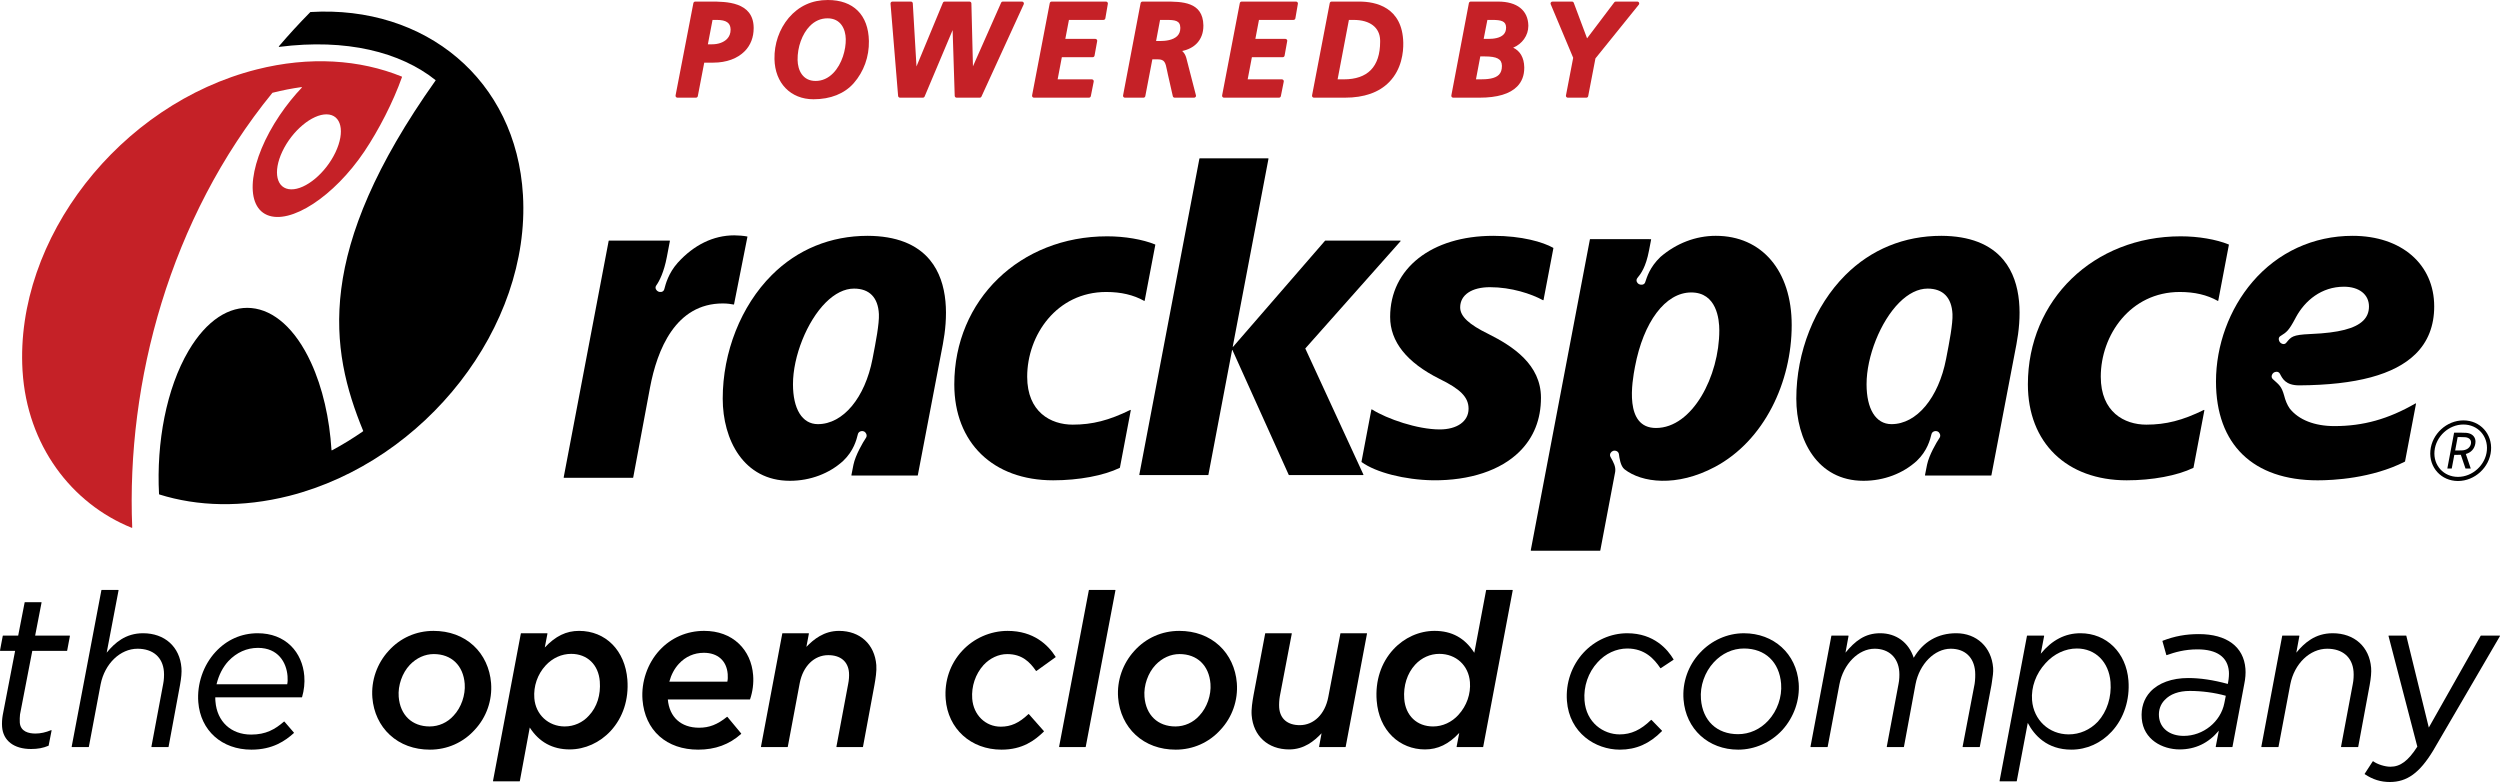 <?xml version="1.0" encoding="utf-8"?>
<!-- Generator: Adobe Illustrator 16.0.4, SVG Export Plug-In . SVG Version: 6.00 Build 0)  -->
<!DOCTYPE svg PUBLIC "-//W3C//DTD SVG 1.1//EN" "http://www.w3.org/Graphics/SVG/1.1/DTD/svg11.dtd">
<svg version="1.1" id="Layer_1" xmlns="http://www.w3.org/2000/svg" xmlns:xlink="http://www.w3.org/1999/xlink" x="0px" y="0px"
	 width="301.217px" height="94.221px" viewBox="0 0 301.217 94.221" enable-background="new 0 0 301.217 94.221"
	 xml:space="preserve">
<g>
	<g>
		<path fill-rule="evenodd" clip-rule="evenodd" fill="#C52127" d="M149.603,0.191c-0.109,0-0.203,0.078-0.223,0.185l-2.131,11.122
			c-0.012,0.068,0.006,0.137,0.049,0.189c0.043,0.052,0.107,0.081,0.174,0.081h6.631c0.107,0,0.201-0.076,0.223-0.183l0.35-1.753
			c0.012-0.066-0.004-0.136-0.049-0.189c-0.043-0.052-0.107-0.083-0.176-0.083c0,0-3.639,0-4.123,0
			c0.082-0.42,0.451-2.369,0.508-2.667c0.342,0,3.715,0,3.715,0c0.111,0,0.205-0.079,0.225-0.188l0.316-1.753
			c0.002-0.013,0.006-0.026,0.006-0.04c0-0.053-0.02-0.104-0.055-0.146c-0.043-0.053-0.107-0.082-0.174-0.082c0,0-3.139,0-3.613,0
			c0.078-0.406,0.379-1.998,0.434-2.285c0.346,0,4.162,0,4.162,0c0.109,0,0.205-0.08,0.225-0.189l0.301-1.753
			c0.002-0.012,0.004-0.025,0.004-0.038c0-0.054-0.02-0.105-0.053-0.147c-0.045-0.051-0.107-0.081-0.176-0.081H149.603z"/>
		<path fill-rule="evenodd" clip-rule="evenodd" fill="#C52127" d="M86.365,2.4h-0.514l-0.562,2.938h0.521
			c0.734,0,1.383-0.234,1.783-0.641c0.289-0.295,0.434-0.669,0.434-1.112V3.547C88.013,2.754,87.5,2.4,86.365,2.4z M83.765,0.191
			h1.881c1.783,0,5.1,0,5.16,3.107v0.095c0,1.099-0.369,2.055-1.07,2.768c-0.877,0.895-2.219,1.386-3.783,1.386h-1.102l-0.775,4.037
			c-0.021,0.108-0.115,0.185-0.225,0.185h-2.23c-0.068,0-0.133-0.029-0.176-0.083c-0.043-0.051-0.061-0.121-0.049-0.188
			l2.146-11.122C83.564,0.269,83.658,0.191,83.765,0.191z"/>
		<path fill-rule="evenodd" clip-rule="evenodd" fill="#C52127" d="M96.099,7.234c0.023,1.218,0.605,2.519,2.166,2.519
			c0.795,0,1.508-0.316,2.121-0.939c1.082-1.105,1.543-2.856,1.518-4.104c-0.021-1.209-0.611-2.502-2.197-2.502
			c-0.811,0-1.527,0.313-2.133,0.929C96.648,4.08,96.07,5.689,96.099,7.234z M95.031,2.151C96.25,0.725,97.833,0,99.738,0
			c3.088,0,4.895,1.801,4.953,4.94c0.037,1.886-0.611,3.688-1.826,5.079c-1.119,1.27-2.799,1.941-4.852,1.941
			c-2.754,0-4.645-1.947-4.699-4.844C93.279,5.279,93.888,3.517,95.031,2.151z"/>
		<path fill-rule="evenodd" clip-rule="evenodd" fill="#C52127" d="M120.828,0.191c-0.09,0-0.17,0.054-0.207,0.136
			c0,0-2.777,6.276-3.393,7.666c-0.037-1.495-0.188-7.58-0.188-7.58c-0.002-0.123-0.104-0.222-0.229-0.222h-2.994
			c-0.092,0-0.176,0.056-0.211,0.14c0,0-2.611,6.301-3.182,7.677c-0.086-1.468-0.445-7.602-0.445-7.602
			c-0.006-0.121-0.105-0.215-0.225-0.215h-2.232c-0.062,0-0.123,0.027-0.168,0.073c-0.043,0.047-0.062,0.11-0.059,0.174
			l0.914,11.121c0.01,0.119,0.109,0.209,0.227,0.209h2.758c0.092,0,0.174-0.055,0.209-0.139c0,0,2.768-6.563,3.375-8.002
			c0.049,1.538,0.252,7.92,0.252,7.92c0.002,0.124,0.104,0.221,0.227,0.221h2.789c0.088,0,0.17-0.051,0.207-0.133l5.094-11.121
			c0.031-0.071,0.027-0.153-0.018-0.218c-0.041-0.066-0.111-0.105-0.189-0.105H120.828z"/>
		<path fill-rule="evenodd" clip-rule="evenodd" fill="#C52127" d="M126.705,0.191c-0.107,0-0.203,0.078-0.223,0.185l-2.129,11.122
			c-0.012,0.068,0.006,0.137,0.049,0.189c0.041,0.052,0.105,0.081,0.174,0.081h6.629c0.109,0,0.201-0.076,0.225-0.183l0.348-1.753
			c0.014-0.066-0.004-0.136-0.047-0.189c-0.043-0.052-0.107-0.083-0.176-0.083c0,0-3.641,0-4.123,0
			c0.08-0.42,0.449-2.369,0.506-2.667c0.342,0,3.717,0,3.717,0c0.109,0,0.203-0.079,0.223-0.188l0.318-1.753
			c0.002-0.013,0.004-0.026,0.004-0.04c0-0.053-0.02-0.104-0.053-0.146c-0.045-0.053-0.107-0.082-0.176-0.082c0,0-3.139,0-3.613,0
			c0.078-0.406,0.381-1.998,0.436-2.285c0.346,0,4.16,0,4.16,0c0.111,0,0.207-0.08,0.227-0.189l0.301-1.753
			c0-0.012,0.002-0.025,0.002-0.038c0-0.054-0.018-0.105-0.053-0.147c-0.043-0.051-0.107-0.081-0.174-0.081H126.705z"/>
		<path fill-rule="evenodd" clip-rule="evenodd" fill="#C52127" d="M140.507,2.4h-0.736l-0.477,2.54h0.537
			c0.533,0,1.502-0.08,2.023-0.611c0.242-0.246,0.359-0.558,0.359-0.95V3.34C142.199,2.463,141.558,2.4,140.507,2.4z M140.355,0.191
			c2.041,0,4.582,0,4.637,2.854v0.074c0,0.843-0.273,1.572-0.795,2.113c-0.441,0.455-1.051,0.767-1.764,0.912
			c0.238,0.204,0.414,0.495,0.508,0.862l1.154,4.478c0.004,0.019,0.008,0.039,0.008,0.058c0,0.049-0.018,0.099-0.049,0.139
			c-0.043,0.055-0.109,0.088-0.18,0.088h-2.344c-0.105,0-0.197-0.073-0.221-0.176l-0.592-2.612l-0.109-0.517
			c-0.184-0.903-0.268-1.315-1.111-1.315h-0.654l-0.848,4.436c-0.021,0.108-0.115,0.185-0.225,0.185h-2.23
			c-0.068,0-0.133-0.029-0.176-0.081c-0.045-0.053-0.062-0.121-0.049-0.188l2.113-11.123c0.021-0.107,0.115-0.186,0.225-0.186
			H140.355z"/>
		<path fill-rule="evenodd" clip-rule="evenodd" fill="#C52127" d="M163.101,2.4h-0.576l-1.361,7.16h0.76
			c1.42,0,2.508-0.377,3.24-1.12c0.746-0.763,1.125-1.909,1.125-3.412l-0.002-0.175C166.257,3.317,165.066,2.4,163.101,2.4z
			 M160.437,0.191h3.348c1.939,0,5.207,0.646,5.291,4.972c0.021,1.098-0.174,3.173-1.709,4.735c-1.217,1.24-3.004,1.87-5.312,1.87
			h-3.746c-0.066,0-0.131-0.029-0.174-0.081c-0.045-0.053-0.062-0.121-0.051-0.189l2.131-11.122
			C160.236,0.27,160.33,0.191,160.437,0.191z"/>
		<path fill-rule="evenodd" clip-rule="evenodd" fill="#C52127" d="M178.886,6.798h-0.531l-0.521,2.763h0.49
			c0.857,0,1.795-0.066,2.277-0.557c0.242-0.247,0.359-0.588,0.359-1.04V7.912C180.945,7.11,180.363,6.798,178.886,6.798z
			 M179.804,2.4h-0.594l-0.447,2.285h0.6c0.584,0,1.369-0.091,1.789-0.52c0.209-0.213,0.311-0.486,0.311-0.838V3.292
			C181.447,2.543,180.867,2.4,179.804,2.4z M177.205,0.191h3.299c2.279,0,3.605,1.052,3.641,2.885v0.052
			c0,1.148-0.748,2.17-1.826,2.617c0.828,0.385,1.311,1.204,1.334,2.351V8.18c0,0.91-0.287,1.664-0.855,2.241
			c-0.875,0.895-2.402,1.348-4.535,1.348h-3.17c-0.068,0-0.133-0.029-0.178-0.081c-0.041-0.053-0.059-0.121-0.047-0.188
			l2.113-11.123C177.003,0.27,177.095,0.191,177.205,0.191z"/>
		<path fill-rule="evenodd" clip-rule="evenodd" fill="#C52127" d="M194.679,0.191c-0.07,0-0.139,0.034-0.18,0.09
			c0,0-2.848,3.769-3.279,4.339c-0.244-0.651-1.602-4.28-1.602-4.28c-0.031-0.089-0.117-0.148-0.213-0.148h-2.357
			c-0.076,0-0.148,0.039-0.191,0.102c-0.023,0.038-0.037,0.082-0.037,0.127c0,0.029,0.006,0.06,0.02,0.088
			c0,0,2.656,6.329,2.709,6.453c-0.025,0.132-0.871,4.537-0.871,4.537c-0.002,0.015-0.004,0.03-0.004,0.044
			c0,0.053,0.02,0.104,0.051,0.144c0.045,0.054,0.109,0.083,0.178,0.083h2.23c0.109,0,0.203-0.076,0.223-0.185
			c0,0,0.852-4.439,0.875-4.549c0.068-0.087,5.223-6.473,5.223-6.473c0.035-0.041,0.051-0.092,0.051-0.143
			c0-0.033-0.006-0.066-0.021-0.099c-0.037-0.079-0.117-0.13-0.205-0.13H194.679z"/>
	</g>
	<g>
		<g>
			<g>
				<path fill-rule="evenodd" clip-rule="evenodd" fill="#C52127" d="M34.025,18.238c-1.184,2.496-0.713,4.545,1.053,4.576
					c1.768,0.031,4.158-1.965,5.342-4.459c1.184-2.496,0.715-4.546-1.053-4.578C37.601,13.749,35.208,15.744,34.025,18.238z
					 M48.416,9.229c0.014,0.006,0.023,0.021,0.023,0.037c0,0.006,0,0.011-0.002,0.015c-1.057,2.991-2.807,6.393-4.541,8.975
					c-3.656,5.429-8.902,8.852-11.719,7.645c-2.812-1.207-2.137-6.586,1.523-12.017c0.824-1.219,1.725-2.336,2.66-3.322
					c0.008-0.008,0.012-0.018,0.012-0.029c0-0.021-0.02-0.041-0.041-0.041c0,0-0.004,0-0.006,0.001
					c-1.148,0.16-2.314,0.387-3.488,0.684c-0.01,0.001-0.018,0.008-0.023,0.015C20.462,26.336,15.208,46.008,15.931,63.555v0.002
					c0,0.023-0.02,0.041-0.043,0.041c-0.004,0-0.01,0-0.014-0.002C8.593,60.661,3.273,53.629,2.72,44.724l-0.008-0.104
					C1.792,28.774,14.423,12.544,30.927,8.367C37.322,6.747,43.365,7.175,48.416,9.229z"/>
				<path fill-rule="evenodd" clip-rule="evenodd" d="M43.746,51.963c-1.199,0.834-2.451,1.604-3.744,2.297
					c-0.006,0.003-0.012,0.004-0.018,0.004c-0.021,0-0.041-0.017-0.043-0.039c-0.24-3.805-1.061-7.489-2.477-10.556
					c-3.779-8.187-10.383-8.816-14.746-1.406c-2.668,4.535-3.885,11.035-3.557,17.273c0,0.018,0.012,0.033,0.029,0.037
					c4.629,1.451,9.961,1.609,15.65,0.174c16.48-4.199,29.086-20.414,28.17-36.242C62.203,9.601,51.236,0.616,37.41,1.449
					c-0.01,0-0.018,0.005-0.025,0.012c-1.344,1.36-2.602,2.734-3.785,4.12c-0.004,0.008-0.008,0.017-0.008,0.025
					c0,0.023,0.02,0.043,0.041,0.043c0,0,0.002,0,0.006-0.001C41.74,4.622,48.234,6.27,52.47,9.646
					c0.01,0.007,0.016,0.019,0.016,0.031c0,0.008-0.002,0.018-0.006,0.022c-14.6,20.584-12.793,32.311-8.721,42.215
					c0.004,0.005,0.004,0.009,0.004,0.016C43.763,51.942,43.757,51.955,43.746,51.963z"/>
			</g>
			<g>
				<path fill-rule="evenodd" clip-rule="evenodd" d="M179.921,28.414c3.445,0,5.992,0.751,7.221,1.445
					c0.016,0.008,0.025,0.027,0.021,0.044l-1.189,6.241c-0.004,0.012-0.012,0.023-0.023,0.029s-0.027,0.006-0.039-0.001
					c-1.395-0.761-3.805-1.57-6.393-1.57c-2.172,0-3.588,0.91-3.588,2.435c0,1.092,1.084,2.072,3.377,3.189
					c2.984,1.492,6.357,3.701,6.357,7.696c0,2.608-0.869,4.789-2.582,6.489c-2.279,2.26-5.975,3.495-10.422,3.459
					c-3.418-0.055-6.875-0.941-8.605-2.195c-0.012-0.01-0.02-0.027-0.016-0.043l1.191-6.28c0.004-0.013,0.012-0.023,0.023-0.029
					c0.016-0.006,0.027-0.006,0.041,0.004c1.852,1.161,5.498,2.414,8.174,2.414c2.074,0,3.473-0.96,3.473-2.494
					c0-1.392-0.982-2.365-3.492-3.591c-3.971-1.985-5.957-4.5-5.957-7.468C167.494,32.357,172.464,28.414,179.921,28.414z"/>
				<path d="M144.554,19.079h8.24c0.014,0,0.023,0.007,0.031,0.016c0.01,0.011,0.012,0.022,0.01,0.034l-4.307,22.643
					c0,0.01,0.002,0.02,0.014,0.023c0.008,0.004,0.018,0.002,0.023-0.005l11.084-12.784c0.008-0.01,0.02-0.016,0.031-0.016
					l9.037,0.002c0.016,0,0.031,0.009,0.037,0.024c0.004,0.005,0.004,0.012,0.004,0.017c0,0.01-0.004,0.021-0.01,0.027
					l-11.479,12.929l7.004,15.193c0,0.006,0.004,0.01,0.004,0.018s-0.004,0.016-0.008,0.023c-0.006,0.012-0.02,0.02-0.035,0.02
					h-8.92c-0.016,0-0.031-0.012-0.037-0.025l-6.787-15.047c-0.002-0.009-0.012-0.014-0.02-0.013
					c-0.012,0.003-0.016,0.009-0.02,0.017l-2.855,15.034c-0.006,0.02-0.021,0.035-0.043,0.035h-8.238
					c-0.012,0-0.025-0.006-0.033-0.016c-0.008-0.012-0.01-0.023-0.01-0.035l7.24-38.078
					C144.519,19.094,144.535,19.079,144.554,19.079z"/>
				<path fill-rule="evenodd" clip-rule="evenodd" d="M133.398,28.473c2.117,0,4.277,0.368,5.775,0.981
					c0.02,0.008,0.029,0.027,0.027,0.047l-1.281,6.723c-0.004,0.013-0.012,0.024-0.023,0.03c-0.014,0.006-0.029,0.005-0.039-0.003
					c-1.295-0.723-2.791-1.071-4.576-1.071c-5.965,0-9.518,5.2-9.518,10.211c0,4.252,2.838,5.774,5.486,5.774
					c2.367,0,4.381-0.516,6.938-1.774c0.014-0.007,0.031-0.006,0.043,0.004c0.014,0.01,0.018,0.025,0.016,0.04l-1.309,6.906
					c-0.004,0.014-0.012,0.023-0.023,0.031c-1.939,0.938-4.938,1.5-8.023,1.5c-7.242,0-11.91-4.535-11.91-11.561
					C114.98,36.142,122.894,28.473,133.398,28.473z"/>
				<path d="M88.468,28.356c0.496,0,1.105,0.052,1.555,0.136c0.01,0,0.02,0.006,0.025,0.016s0.008,0.021,0.006,0.032l-1.611,8.12
					c-0.002,0.012-0.01,0.021-0.02,0.027s-0.021,0.008-0.031,0.006c-0.293-0.06-0.756-0.131-1.307-0.131
					c-5.689,0-7.91,5.562-8.771,10.16l-2.021,10.813c-0.004,0.02-0.02,0.033-0.039,0.033h-8.297c-0.012,0-0.023-0.004-0.031-0.014
					s-0.012-0.023-0.01-0.035l5.42-28.495c0.004-0.02,0.02-0.033,0.039-0.033l7.297-0.002c0.014,0,0.023,0.006,0.033,0.016
					c0.006,0.007,0.01,0.016,0.01,0.026l-0.367,1.926c-0.348,1.833-0.908,2.914-1.27,3.426l-0.055,0.094
					c-0.125,0.271,0.074,0.552,0.289,0.652c0.219,0.101,0.566,0.075,0.693-0.195l0.037-0.103c0.16-0.604,0.492-1.91,1.617-3.175
					C83.597,29.518,85.941,28.356,88.468,28.356z"/>
				<path fill-rule="evenodd" clip-rule="evenodd" d="M278.363,40.246c0.039-0.002,0.078-0.003,0.115-0.006
					c3.307-0.141,5.289-0.65,6.264-1.613c0.463-0.459,0.688-1.02,0.688-1.703c0-1.459-1.207-2.379-3.012-2.379
					c-2.715,0-4.695,1.668-5.781,3.664c-0.031,0.057-0.061,0.115-0.09,0.171c-0.789,1.479-1.041,1.641-1.75,2.089l-0.09,0.06
					c-0.23,0.191-0.154,0.53,0,0.714c0.154,0.182,0.467,0.309,0.695,0.117l0.076-0.08C276.054,40.592,276.177,40.34,278.363,40.246z
					 M283.453,28.414c5.898,0,9.836,3.428,9.836,8.51c0,2.351-0.766,4.281-2.271,5.75c-2.537,2.472-7.117,3.713-13.994,3.757h-0.002
					c-1.648-0.001-2.025-0.832-2.318-1.386l-0.059-0.088c-0.184-0.237-0.535-0.188-0.725-0.039
					c-0.186,0.146-0.311,0.469-0.127,0.703l0.074,0.078c0.764,0.691,1.025,0.845,1.342,1.962c0.139,0.56,0.365,1.128,0.672,1.56
					c1.086,1.371,3.004,2.117,5.385,2.117c3.477,0,6.49-0.844,9.768-2.732c0.014-0.007,0.031-0.007,0.045,0.002
					c0.012,0.01,0.02,0.026,0.016,0.042l-1.32,6.943c-0.002,0.014-0.01,0.023-0.021,0.029c-3.99,2.031-8.674,2.25-10.502,2.25
					c-7.799,0-12.256-4.333-12.256-11.906c0-4.363,1.604-8.738,4.396-12C274.455,30.387,278.738,28.414,283.453,28.414z"/>
				<path d="M199.521,51.566c4.402,0,7.633-6.248,7.633-11.765c0-1.329-0.312-4.565-3.383-4.565c-3.121,0-5.756,3.557-6.777,8.948
					C196.644,46.029,195.666,51.566,199.521,51.566z M198.937,28.867l-0.248,1.295c-0.387,2.045-0.996,2.83-1.391,3.314l-0.062,0.09
					c-0.145,0.263,0.014,0.548,0.221,0.664c0.209,0.115,0.582,0.122,0.729-0.139l0.043-0.099c0.201-0.591,0.535-1.792,1.838-3.039
					c1.916-1.642,4.246-2.54,6.664-2.54c5.547,0,9.145,4.203,9.145,10.755c0,6.872-3.303,13.919-9.246,17.087
					c-4.615,2.461-8.832,1.904-10.895,0.291c-0.498-0.391-0.619-1.407-0.674-1.808l-0.025-0.105
					c-0.092-0.285-0.432-0.396-0.689-0.304c-0.227,0.081-0.432,0.354-0.34,0.637l0.043,0.1c0.379,0.672,0.641,1.161,0.561,1.772
					l-1.795,9.48c-0.004,0.021-0.02,0.035-0.041,0.035h-8.297c-0.014,0-0.023-0.006-0.031-0.016s-0.012-0.023-0.01-0.035
					l7.125-37.458c0.002-0.018,0.02-0.033,0.039-0.033l7.297,0.006c0.012,0,0.023,0.004,0.031,0.014
					C198.937,28.844,198.939,28.855,198.937,28.867z"/>
				<path fill-rule="evenodd" clip-rule="evenodd" d="M262.753,28.473c2.113,0,4.273,0.368,5.773,0.981
					c0.02,0.008,0.029,0.027,0.025,0.047l-1.279,6.723c-0.004,0.013-0.012,0.024-0.023,0.03c-0.014,0.006-0.029,0.005-0.039-0.003
					c-1.293-0.723-2.791-1.071-4.576-1.071c-5.965,0-9.518,5.2-9.518,10.211c0,4.252,2.838,5.774,5.486,5.774
					c2.369,0,4.381-0.516,6.936-1.774c0.014-0.007,0.031-0.006,0.043,0.004c0.016,0.01,0.02,0.025,0.018,0.04l-1.309,6.906
					c-0.004,0.014-0.012,0.023-0.023,0.031c-1.939,0.938-4.938,1.5-8.023,1.5c-7.242,0-11.91-4.535-11.91-11.561
					C244.333,36.142,252.248,28.473,262.753,28.473z"/>
				<path d="M228.835,36.458c-2.252,2.253-3.943,6.481-3.939,9.849c0.002,2.955,1.098,4.797,3.004,4.797
					c3.047,0,5.676-3.188,6.578-7.857c0.203-1.043,0.408-2.105,0.557-3.049c0.146-0.942,0.24-1.775,0.213-2.356
					c-0.098-1.993-1.137-3.069-2.998-3.069C231.111,34.771,229.931,35.361,228.835,36.458z M231.935,57.247l0.25-1.262
					c0.238-1.143,1.145-2.702,1.494-3.214l0.053-0.094c0.121-0.273-0.055-0.594-0.273-0.69c-0.264-0.113-0.594-0.024-0.717,0.249
					l-0.033,0.104c-0.15,0.604-0.479,1.969-1.768,3.194c-1.65,1.504-3.934,2.396-6.42,2.396c-5.57,0-8.086-4.944-8.09-9.891
					c-0.004-5.621,2.205-11.187,5.904-14.887c3.098-3.101,7.096-4.738,11.568-4.738c3.398,0.014,5.914,1,7.492,2.908
					c2.332,2.828,2.141,7.072,1.559,10.158l-3.016,15.782c-0.004,0.02-0.02,0.035-0.041,0.035h-7.92
					c-0.012,0-0.025-0.008-0.033-0.016C231.937,57.27,231.935,57.258,231.935,57.247z"/>
				<path d="M99.482,36.458c-2.252,2.253-3.943,6.481-3.939,9.849c0.002,2.955,1.098,4.797,3.002,4.797
					c3.049,0,5.678-3.188,6.58-7.857c0.203-1.043,0.408-2.105,0.557-3.049c0.146-0.942,0.24-1.775,0.213-2.356
					c-0.098-1.993-1.137-3.069-2.998-3.069C101.757,34.771,100.578,35.361,99.482,36.458z M102.582,57.247l0.25-1.262
					c0.236-1.143,1.145-2.702,1.492-3.214l0.055-0.094c0.121-0.273-0.055-0.594-0.275-0.69c-0.262-0.113-0.592-0.024-0.715,0.249
					l-0.033,0.104c-0.15,0.604-0.479,1.969-1.768,3.194c-1.65,1.504-3.934,2.396-6.42,2.396c-5.57,0-8.086-4.944-8.09-9.891
					c-0.004-5.621,2.205-11.187,5.904-14.887c3.098-3.101,7.096-4.738,11.566-4.738c3.4,0.014,5.916,1,7.494,2.908
					c2.332,2.828,2.141,7.072,1.559,10.158l-3.016,15.782c-0.004,0.02-0.02,0.035-0.041,0.035h-7.92
					c-0.012,0-0.025-0.008-0.033-0.016C102.583,57.27,102.58,57.258,102.582,57.247z"/>
				<path d="M293.324,54.349c-0.156,1.728,1.105,3.109,2.828,3.109c1.758,0,3.328-1.438,3.484-3.196
					c0.156-1.73-1.105-3.113-2.828-3.113C295.05,51.148,293.484,52.586,293.324,54.349z M292.828,54.305
					c0.184-2.018,1.965-3.654,3.98-3.654c2.02,0,3.506,1.637,3.324,3.654c-0.182,2.016-1.961,3.649-3.98,3.649
					C294.136,57.954,292.648,56.321,292.828,54.305z M295.683,52.149c0-0.009,0.008-0.016,0.016-0.016h0.914l0.012,0.003
					c0.234,0.002,0.389,0.004,0.508,0.014c0.158,0.012,0.279,0.035,0.402,0.078c0.467,0.155,0.73,0.523,0.73,0.992
					c0,0.081-0.008,0.166-0.025,0.252c-0.105,0.575-0.471,1.044-1.141,1.229l0.588,1.729c0,0.004,0,0.006,0,0.006
					c0,0.006,0,0.01-0.002,0.012c-0.006,0.006-0.01,0.006-0.016,0.006h-0.596c-0.008,0-0.014-0.002-0.016-0.01l-0.559-1.649
					l-0.369,0.007h-0.012h-0.404l-0.309,1.64c0,0.008-0.008,0.012-0.018,0.012h-0.494c-0.004,0-0.01,0-0.014-0.004
					c-0.002-0.004-0.004-0.01-0.004-0.016l0.311-1.652l0.004-0.021l0.246-1.297L295.683,52.149z M296.517,52.664h-0.402l-0.15,0.809
					l-0.15,0.802h0.395h0.045c0.203-0.004,0.336-0.007,0.443-0.013c0.119-0.01,0.205-0.025,0.303-0.057
					c0.381-0.107,0.646-0.387,0.713-0.74c0.066-0.351-0.096-0.625-0.432-0.733c-0.086-0.03-0.164-0.046-0.281-0.054
					c-0.105-0.009-0.238-0.009-0.438-0.013L296.517,52.664z"/>
			</g>
		</g>
		<g>
			<path d="M130.775,90.012h-3.123c-0.014,0-0.025-0.006-0.033-0.014c-0.006-0.01-0.01-0.023-0.01-0.035l3.582-18.848
				c0.004-0.021,0.02-0.035,0.041-0.035h3.123c0.012,0,0.025,0.006,0.033,0.016c0.006,0.01,0.01,0.021,0.008,0.035l-3.58,18.848
				C130.812,89.999,130.794,90.012,130.775,90.012z"/>
			<path d="M238.498,90.012h-1.988c-0.012,0-0.023-0.006-0.031-0.014c-0.008-0.01-0.012-0.023-0.01-0.035l1.447-7.566
				c0.07-0.443,0.094-1.055,0.061-1.484c-0.135-1.723-1.234-2.75-2.939-2.75c-1.949,0-3.773,1.838-4.242,4.277l-1.395,7.539
				c-0.004,0.02-0.021,0.033-0.041,0.033h-1.99c-0.012,0-0.023-0.006-0.031-0.014c-0.008-0.01-0.01-0.023-0.008-0.035l1.418-7.566
				c0.09-0.408,0.125-1.018,0.088-1.484c-0.133-1.697-1.268-2.75-2.965-2.75c-1.949,0-3.771,1.838-4.242,4.277l-1.42,7.539
				c-0.004,0.02-0.023,0.033-0.043,0.033h-1.988c-0.012,0-0.023-0.006-0.031-0.014c-0.008-0.01-0.012-0.023-0.008-0.035l2.514-13.35
				c0.004-0.02,0.021-0.033,0.041-0.033h1.988c0.012,0,0.023,0.006,0.031,0.016c0.008,0.008,0.012,0.021,0.01,0.033l-0.369,2.01
				c1.162-1.41,2.334-2.342,4.178-2.342c1.932,0,3.438,1.104,4.045,2.959c1.135-1.936,2.904-2.959,5.121-2.959
				c2.465,0,4.25,1.676,4.447,4.17c0.039,0.508-0.053,1.105-0.143,1.684c-0.02,0.131-0.039,0.262-0.059,0.391l-1.404,7.438
				C238.537,89.999,238.517,90.012,238.498,90.012z"/>
			<path d="M284.093,90.012h-1.988c-0.012,0-0.023-0.006-0.031-0.014c-0.008-0.01-0.012-0.023-0.01-0.035l1.42-7.566
				c0.088-0.406,0.125-1.016,0.088-1.484c-0.133-1.723-1.32-2.75-3.172-2.75c-2.092,0-3.959,1.799-4.447,4.277l-1.422,7.539
				c-0.004,0.02-0.021,0.033-0.041,0.033h-1.988c-0.014,0-0.025-0.006-0.033-0.014c-0.008-0.01-0.01-0.023-0.008-0.035l2.514-13.35
				c0.004-0.02,0.021-0.033,0.041-0.033h1.988c0.014,0,0.023,0.006,0.033,0.016c0.006,0.008,0.01,0.021,0.008,0.033l-0.369,2.01
				c0.975-1.18,2.264-2.342,4.385-2.342c2.611,0,4.428,1.637,4.629,4.17c0.039,0.523-0.018,1.203-0.176,2.074l-1.379,7.438
				C284.132,89.999,284.113,90.012,284.093,90.012z"/>
			<path d="M287.941,94.221c-1.09,0-2.047-0.297-3.014-0.938c-0.018-0.012-0.025-0.037-0.012-0.057l0.967-1.49
				c0.006-0.01,0.016-0.016,0.027-0.018c0.012-0.006,0.023,0.002,0.031,0.006c0.502,0.367,1.41,0.656,2.07,0.656
				c1.199,0,2.141-0.701,3.246-2.418l-3.471-13.33c-0.002-0.014,0-0.025,0.008-0.037c0.006-0.01,0.02-0.016,0.033-0.016h2.064
				c0.021,0,0.037,0.012,0.041,0.031l2.709,11.049l6.25-11.059c0.008-0.014,0.021-0.021,0.037-0.021h2.246
				c0.016,0,0.031,0.008,0.037,0.021c0.006,0.012,0.006,0.029,0,0.041l-8.055,13.809C291.527,93.129,290.015,94.221,287.941,94.221z
				"/>
			<path d="M195.173,90.323c-2.949,0-6.09-2.018-6.379-5.875c-0.16-2.145,0.568-4.262,2-5.812c1.371-1.486,3.291-2.338,5.266-2.338
				c3.238,0,4.885,1.969,5.578,3.145c0.012,0.018,0.006,0.043-0.012,0.057l-1.521,1.006c-0.02,0.012-0.045,0.008-0.059-0.012
				c-0.74-1.098-1.859-2.357-3.982-2.357c-1.324,0-2.629,0.607-3.578,1.664c-1.129,1.225-1.703,2.898-1.574,4.592
				c0.199,2.688,2.281,4.092,4.234,4.092c1.385,0,2.551-0.539,3.781-1.742c0.008-0.008,0.02-0.012,0.029-0.012l0,0
				c0.012,0,0.021,0.004,0.029,0.012l1.256,1.291c0.016,0.016,0.016,0.041,0,0.059C198.744,89.614,197.132,90.323,195.173,90.323z"
				/>
			<path d="M155.328,90.297c-2.551,0-4.324-1.615-4.52-4.117c-0.059-0.734,0.086-1.631,0.225-2.412l1.404-7.438
				c0.004-0.02,0.021-0.033,0.043-0.033h3.121c0.014,0,0.027,0.006,0.035,0.014c0.006,0.012,0.01,0.023,0.008,0.035l-1.445,7.566
				c-0.072,0.414-0.102,0.975-0.074,1.355c0.105,1.34,1.008,2.105,2.477,2.105c1.695,0,3.043-1.324,3.436-3.375l1.463-7.668
				c0.004-0.02,0.021-0.033,0.041-0.033h3.125c0.012,0,0.023,0.006,0.031,0.014c0.008,0.012,0.012,0.023,0.008,0.035l-2.57,13.633
				c-0.004,0.02-0.02,0.033-0.041,0.033h-3.123c-0.012,0-0.023-0.006-0.031-0.014c-0.008-0.01-0.012-0.023-0.008-0.035l0.297-1.613
				C158.353,89.28,157.126,90.297,155.328,90.297z"/>
			<path d="M120.671,90.323c-3.693,0-6.461-2.512-6.73-6.105c-0.164-2.176,0.539-4.232,1.975-5.789
				c1.416-1.535,3.418-2.416,5.492-2.416c3.139,0,4.877,1.695,5.779,3.119c0.012,0.018,0.008,0.043-0.01,0.055l-2.299,1.652
				c-0.008,0.008-0.021,0.014-0.031,0.008c-0.012-0.002-0.02-0.008-0.027-0.018c-0.73-1.049-1.656-2.021-3.467-2.021
				c-1.037,0-2.076,0.484-2.857,1.328c-0.973,1.086-1.469,2.562-1.357,4.049c0.146,1.953,1.592,3.369,3.436,3.369
				c1.23,0,2.199-0.438,3.334-1.512c0.008-0.008,0.018-0.012,0.029-0.012c0.008-0.004,0.021,0.004,0.031,0.016l1.801,2.039
				c0.016,0.018,0.016,0.041-0.002,0.059C124.664,89.221,123.195,90.323,120.671,90.323z"/>
			<path d="M103.939,90.012h-3.123c-0.012,0-0.023-0.006-0.031-0.014c-0.008-0.01-0.012-0.023-0.008-0.035l1.418-7.566
				c0.09-0.422,0.129-0.953,0.098-1.355c-0.105-1.338-1.018-2.105-2.502-2.105c-1.693,0-3.043,1.324-3.436,3.375l-1.438,7.668
				c-0.004,0.02-0.021,0.033-0.041,0.033h-3.148c-0.014,0-0.025-0.006-0.033-0.014c-0.008-0.01-0.01-0.023-0.008-0.035l2.568-13.633
				c0.004-0.02,0.021-0.033,0.041-0.033h3.125c0.012,0,0.023,0.006,0.031,0.014c0.008,0.012,0.012,0.023,0.008,0.035l-0.301,1.592
				c0.887-0.92,2.127-1.926,3.932-1.926c2.533,0,4.297,1.615,4.494,4.119c0.057,0.732-0.088,1.629-0.227,2.41l-1.379,7.438
				C103.976,89.999,103.958,90.012,103.939,90.012z"/>
			<path d="M20.271,90.012h-1.988c-0.012,0-0.023-0.006-0.031-0.014c-0.008-0.01-0.012-0.023-0.008-0.035l1.418-7.566
				c0.09-0.414,0.125-1.027,0.088-1.484c-0.135-1.723-1.322-2.75-3.174-2.75c-2.088,0-3.957,1.799-4.449,4.277l-1.42,7.539
				c-0.004,0.02-0.021,0.033-0.041,0.033H8.677c-0.014,0-0.025-0.006-0.033-0.014c-0.006-0.01-0.01-0.023-0.008-0.035l3.58-18.848
				c0.004-0.021,0.021-0.035,0.041-0.035h1.986c0.014,0,0.025,0.006,0.033,0.016s0.01,0.021,0.008,0.035l-1.43,7.506
				c0.973-1.178,2.264-2.34,4.383-2.34c2.611,0,4.428,1.637,4.625,4.17c0.043,0.529-0.014,1.189-0.174,2.074l-1.377,7.438
				C20.308,89.999,20.291,90.012,20.271,90.012z"/>
			<path d="M3.736,90.245c-2.055,0-3.357-0.998-3.484-2.672c-0.033-0.43-0.004-0.941,0.076-1.404l1.494-7.748H0.042
				c-0.014,0-0.025-0.008-0.033-0.016c-0.008-0.01-0.012-0.023-0.008-0.035l0.332-1.756c0.004-0.02,0.021-0.033,0.041-0.033h1.818
				l0.777-3.994c0.002-0.02,0.02-0.033,0.039-0.033h1.957c0.014,0,0.025,0.004,0.033,0.014c0.006,0.01,0.01,0.021,0.008,0.035
				l-0.771,3.979h4.148c0.014,0,0.025,0.006,0.033,0.016c0.008,0.008,0.01,0.021,0.008,0.035l-0.33,1.754
				c-0.004,0.02-0.021,0.035-0.043,0.035H3.89l-1.479,7.66c-0.025,0.279-0.051,0.68-0.027,0.969c0.078,1.1,1.07,1.332,1.889,1.332
				c0.604,0,1.238-0.139,1.885-0.41c0.014-0.008,0.027-0.004,0.043,0.006c0.012,0.01,0.018,0.025,0.014,0.041l-0.354,1.807
				c-0.002,0.014-0.012,0.025-0.023,0.029C5.185,90.127,4.558,90.245,3.736,90.245z"/>
			<path d="M141.654,90.323c-1.9,0-3.57-0.613-4.83-1.777c-1.217-1.121-1.965-2.715-2.105-4.484c-0.16-2.062,0.559-4.125,1.971-5.66
				c1.393-1.539,3.311-2.389,5.396-2.389c1.902,0,3.572,0.615,4.832,1.779c1.217,1.127,1.965,2.727,2.105,4.508
				c0.16,2.072-0.557,4.127-1.973,5.635C145.658,89.475,143.74,90.323,141.654,90.323z M142.117,78.807
				c-1.061,0-2.086,0.463-2.887,1.305c-0.918,0.971-1.443,2.479-1.336,3.84c0.172,2.205,1.602,3.576,3.729,3.576
				c1.098,0,2.15-0.475,2.885-1.303c0.92-0.973,1.445-2.48,1.338-3.842C145.671,80.176,144.246,78.807,142.117,78.807z"/>
			<path d="M209.427,90.323c-3.596,0-6.303-2.48-6.582-6.029c-0.164-2.07,0.559-4.125,1.975-5.635
				c1.383-1.5,3.311-2.361,5.293-2.361c3.609,0,6.326,2.467,6.605,6.002c0.158,2.035-0.561,4.098-1.971,5.66
				C213.363,89.461,211.423,90.323,209.427,90.323z M210.123,78.135c-1.355,0-2.645,0.592-3.635,1.664
				c-1.096,1.188-1.674,2.848-1.547,4.436c0.205,2.605,1.918,4.223,4.475,4.223c1.371,0,2.662-0.582,3.637-1.639
				c1.094-1.188,1.672-2.846,1.547-4.436C214.392,79.764,212.677,78.135,210.123,78.135z"/>
			<path d="M242.951,94.143h-1.988c-0.012,0-0.023-0.006-0.031-0.016c-0.008-0.008-0.012-0.021-0.01-0.035l3.301-17.479
				c0.004-0.02,0.021-0.033,0.041-0.033h1.988c0.012,0,0.023,0.006,0.031,0.016c0.008,0.008,0.012,0.021,0.008,0.035l-0.406,2.133
				c1.371-1.66,2.938-2.467,4.785-2.467c3.139,0,5.516,2.34,5.779,5.691c0.184,2.326-0.549,4.568-2.01,6.15
				c-1.295,1.408-3.023,2.184-4.867,2.184c-2.926,0-4.467-1.727-5.252-3.221l-1.326,7.008
				C242.99,94.129,242.972,94.143,242.951,94.143z M250.24,78.135c-1.395,0-2.771,0.645-3.779,1.77
				c-1.156,1.254-1.748,2.879-1.625,4.461c0.188,2.387,2.045,4.117,4.416,4.117c1.326,0,2.574-0.545,3.516-1.537
				c1.109-1.23,1.664-2.971,1.52-4.768C254.099,79.76,252.474,78.135,250.24,78.135z"/>
			<path d="M262.617,90.295c-2.059,0-4.365-1.168-4.566-3.73c-0.1-1.26,0.254-2.369,1.027-3.207
				c0.988-1.074,2.613-1.664,4.572-1.664c1.447,0,3.01,0.232,4.773,0.711l0.047-0.264c0.076-0.408,0.109-0.891,0.082-1.229
				c-0.137-1.748-1.447-2.672-3.785-2.672c-1.553,0-2.742,0.352-3.701,0.693c-0.014,0.002-0.023,0-0.033-0.002
				c-0.01-0.006-0.02-0.016-0.023-0.027l-0.463-1.65c-0.008-0.021,0.004-0.045,0.025-0.051c1.447-0.557,2.795-0.803,4.367-0.803
				c3.355,0,5.398,1.518,5.607,4.168c0.045,0.555-0.006,1.211-0.141,1.846l-1.42,7.564c-0.004,0.02-0.021,0.033-0.041,0.033h-1.936
				c-0.014,0-0.025-0.006-0.033-0.014c-0.006-0.01-0.01-0.023-0.008-0.035l0.373-1.928
				C266.095,89.536,264.507,90.295,262.617,90.295z M263.843,83.249c-1.322,0-2.371,0.379-3.033,1.098
				c-0.506,0.521-0.742,1.207-0.682,1.98c0.113,1.42,1.285,2.338,2.984,2.338c2.346,0,4.447-1.697,4.891-3.943l0.176-0.891
				C266.837,83.456,265.3,83.249,263.843,83.249z"/>
			<path d="M171.691,90.297c-1.504,0-2.904-0.559-3.943-1.574c-1.09-1.064-1.738-2.551-1.875-4.299
				c-0.188-2.379,0.525-4.572,2.008-6.178c1.309-1.42,3.117-2.234,4.967-2.234c2.084,0,3.652,0.863,4.787,2.641l1.422-7.537
				c0.004-0.021,0.021-0.035,0.041-0.035h3.125c0.014,0,0.025,0.006,0.033,0.016c0.006,0.01,0.01,0.021,0.008,0.035l-3.557,18.848
				c-0.004,0.02-0.021,0.033-0.041,0.033h-3.123c-0.014,0-0.025-0.006-0.033-0.014c-0.008-0.01-0.01-0.023-0.008-0.035l0.32-1.662
				C174.558,89.663,173.242,90.297,171.691,90.297z M173.419,78.782c-1.102,0-2.137,0.463-2.912,1.303
				c-0.959,1.043-1.439,2.545-1.314,4.125c0.156,2.016,1.521,3.318,3.477,3.318c1.145,0,2.26-0.514,3.057-1.404
				c0.99-1.076,1.494-2.516,1.381-3.945C176.953,80.176,175.435,78.782,173.419,78.782z"/>
			<path d="M62.591,94.143h-3.15c-0.012,0-0.023-0.006-0.031-0.016c-0.008-0.008-0.012-0.021-0.01-0.035l3.355-17.762
				c0.002-0.02,0.021-0.033,0.041-0.033h3.123c0.014,0,0.025,0.006,0.033,0.014c0.008,0.012,0.012,0.023,0.008,0.035l-0.32,1.666
				c1.309-1.383,2.586-2,4.131-2c3.205,0,5.543,2.361,5.82,5.873c0.186,2.377-0.529,4.57-2.008,6.178
				c-1.309,1.42-3.109,2.232-4.943,2.232c-2.07,0-3.689-0.887-4.812-2.639l-1.195,6.453C62.628,94.129,62.611,94.143,62.591,94.143z
				 M68.82,78.782c-1.152,0-2.25,0.498-3.086,1.406c-0.973,1.057-1.469,2.496-1.354,3.945c0.154,1.967,1.695,3.395,3.662,3.395
				c1.113,0,2.174-0.475,2.912-1.303c0.975-1.031,1.441-2.496,1.314-4.125C72.111,80.084,70.755,78.782,68.82,78.782z"/>
			<path d="M84.121,90.323c-1.873,0-3.49-0.559-4.674-1.617c-1.188-1.061-1.889-2.578-2.033-4.385
				c-0.168-2.162,0.598-4.393,2.051-5.971c1.389-1.508,3.297-2.338,5.371-2.338c1.684,0,3.133,0.533,4.191,1.545
				c1.004,0.957,1.596,2.266,1.715,3.787c0.078,0.967-0.051,1.975-0.367,2.908c-0.006,0.016-0.023,0.027-0.039,0.027h-9.871
				c0.188,2.133,1.592,3.402,3.766,3.402c1.229,0,2.201-0.379,3.357-1.307c0.014-0.014,0.041-0.01,0.059,0.006L89.3,88.37
				c0.012,0.016,0.012,0.043-0.006,0.059C87.871,89.702,86.177,90.323,84.121,90.323z M80.646,82.131h6.988
				c0.057-0.242,0.072-0.562,0.045-0.91c-0.125-1.607-1.199-2.568-2.875-2.568c-1.168,0-2.211,0.459-3.012,1.328
				C81.263,80.555,80.867,81.297,80.646,82.131z"/>
			<path d="M30.292,90.323c-3.561,0-6.131-2.299-6.4-5.719c-0.172-2.193,0.602-4.453,2.068-6.047c1.361-1.479,3.123-2.26,5.096-2.26
				c1.607,0,2.99,0.525,4,1.521c0.924,0.914,1.496,2.203,1.607,3.629c0.066,0.84-0.021,1.697-0.268,2.545
				c-0.004,0.018-0.02,0.029-0.039,0.029H25.939c-0.008,0.168,0.006,0.336,0.02,0.498c0.191,2.424,1.879,3.988,4.301,3.988
				c1.779,0,2.867-0.625,3.955-1.564c0.008-0.008,0.018-0.012,0.027-0.012c0.006,0.002,0.023,0.006,0.031,0.016l1.135,1.318
				c0.016,0.016,0.014,0.043-0.002,0.059C34.375,89.254,32.863,90.323,30.292,90.323z M26.091,82.442h8.514
				c0.057-0.246,0.07-0.578,0.039-0.986c-0.129-1.643-1.131-3.396-3.559-3.396c-1.346,0-2.576,0.549-3.561,1.588
				C26.849,80.377,26.353,81.344,26.091,82.442z"/>
			<path d="M51.8,90.323c-1.9,0-3.57-0.613-4.83-1.777c-1.219-1.121-1.965-2.715-2.105-4.484c-0.16-2.062,0.557-4.125,1.973-5.66
				c1.391-1.539,3.305-2.389,5.393-2.389c1.904,0,3.574,0.615,4.832,1.779c1.219,1.127,1.965,2.727,2.105,4.508
				c0.162,2.07-0.555,4.125-1.973,5.635C55.802,89.475,53.886,90.323,51.8,90.323z M52.263,78.807c-1.059,0-2.084,0.463-2.887,1.305
				c-0.918,0.969-1.443,2.477-1.338,3.84c0.174,2.205,1.604,3.576,3.73,3.576c1.098,0,2.15-0.475,2.885-1.303
				c0.92-0.971,1.443-2.479,1.338-3.842C55.818,80.176,54.39,78.807,52.263,78.807z"/>
		</g>
	</g>
</g>
</svg>
